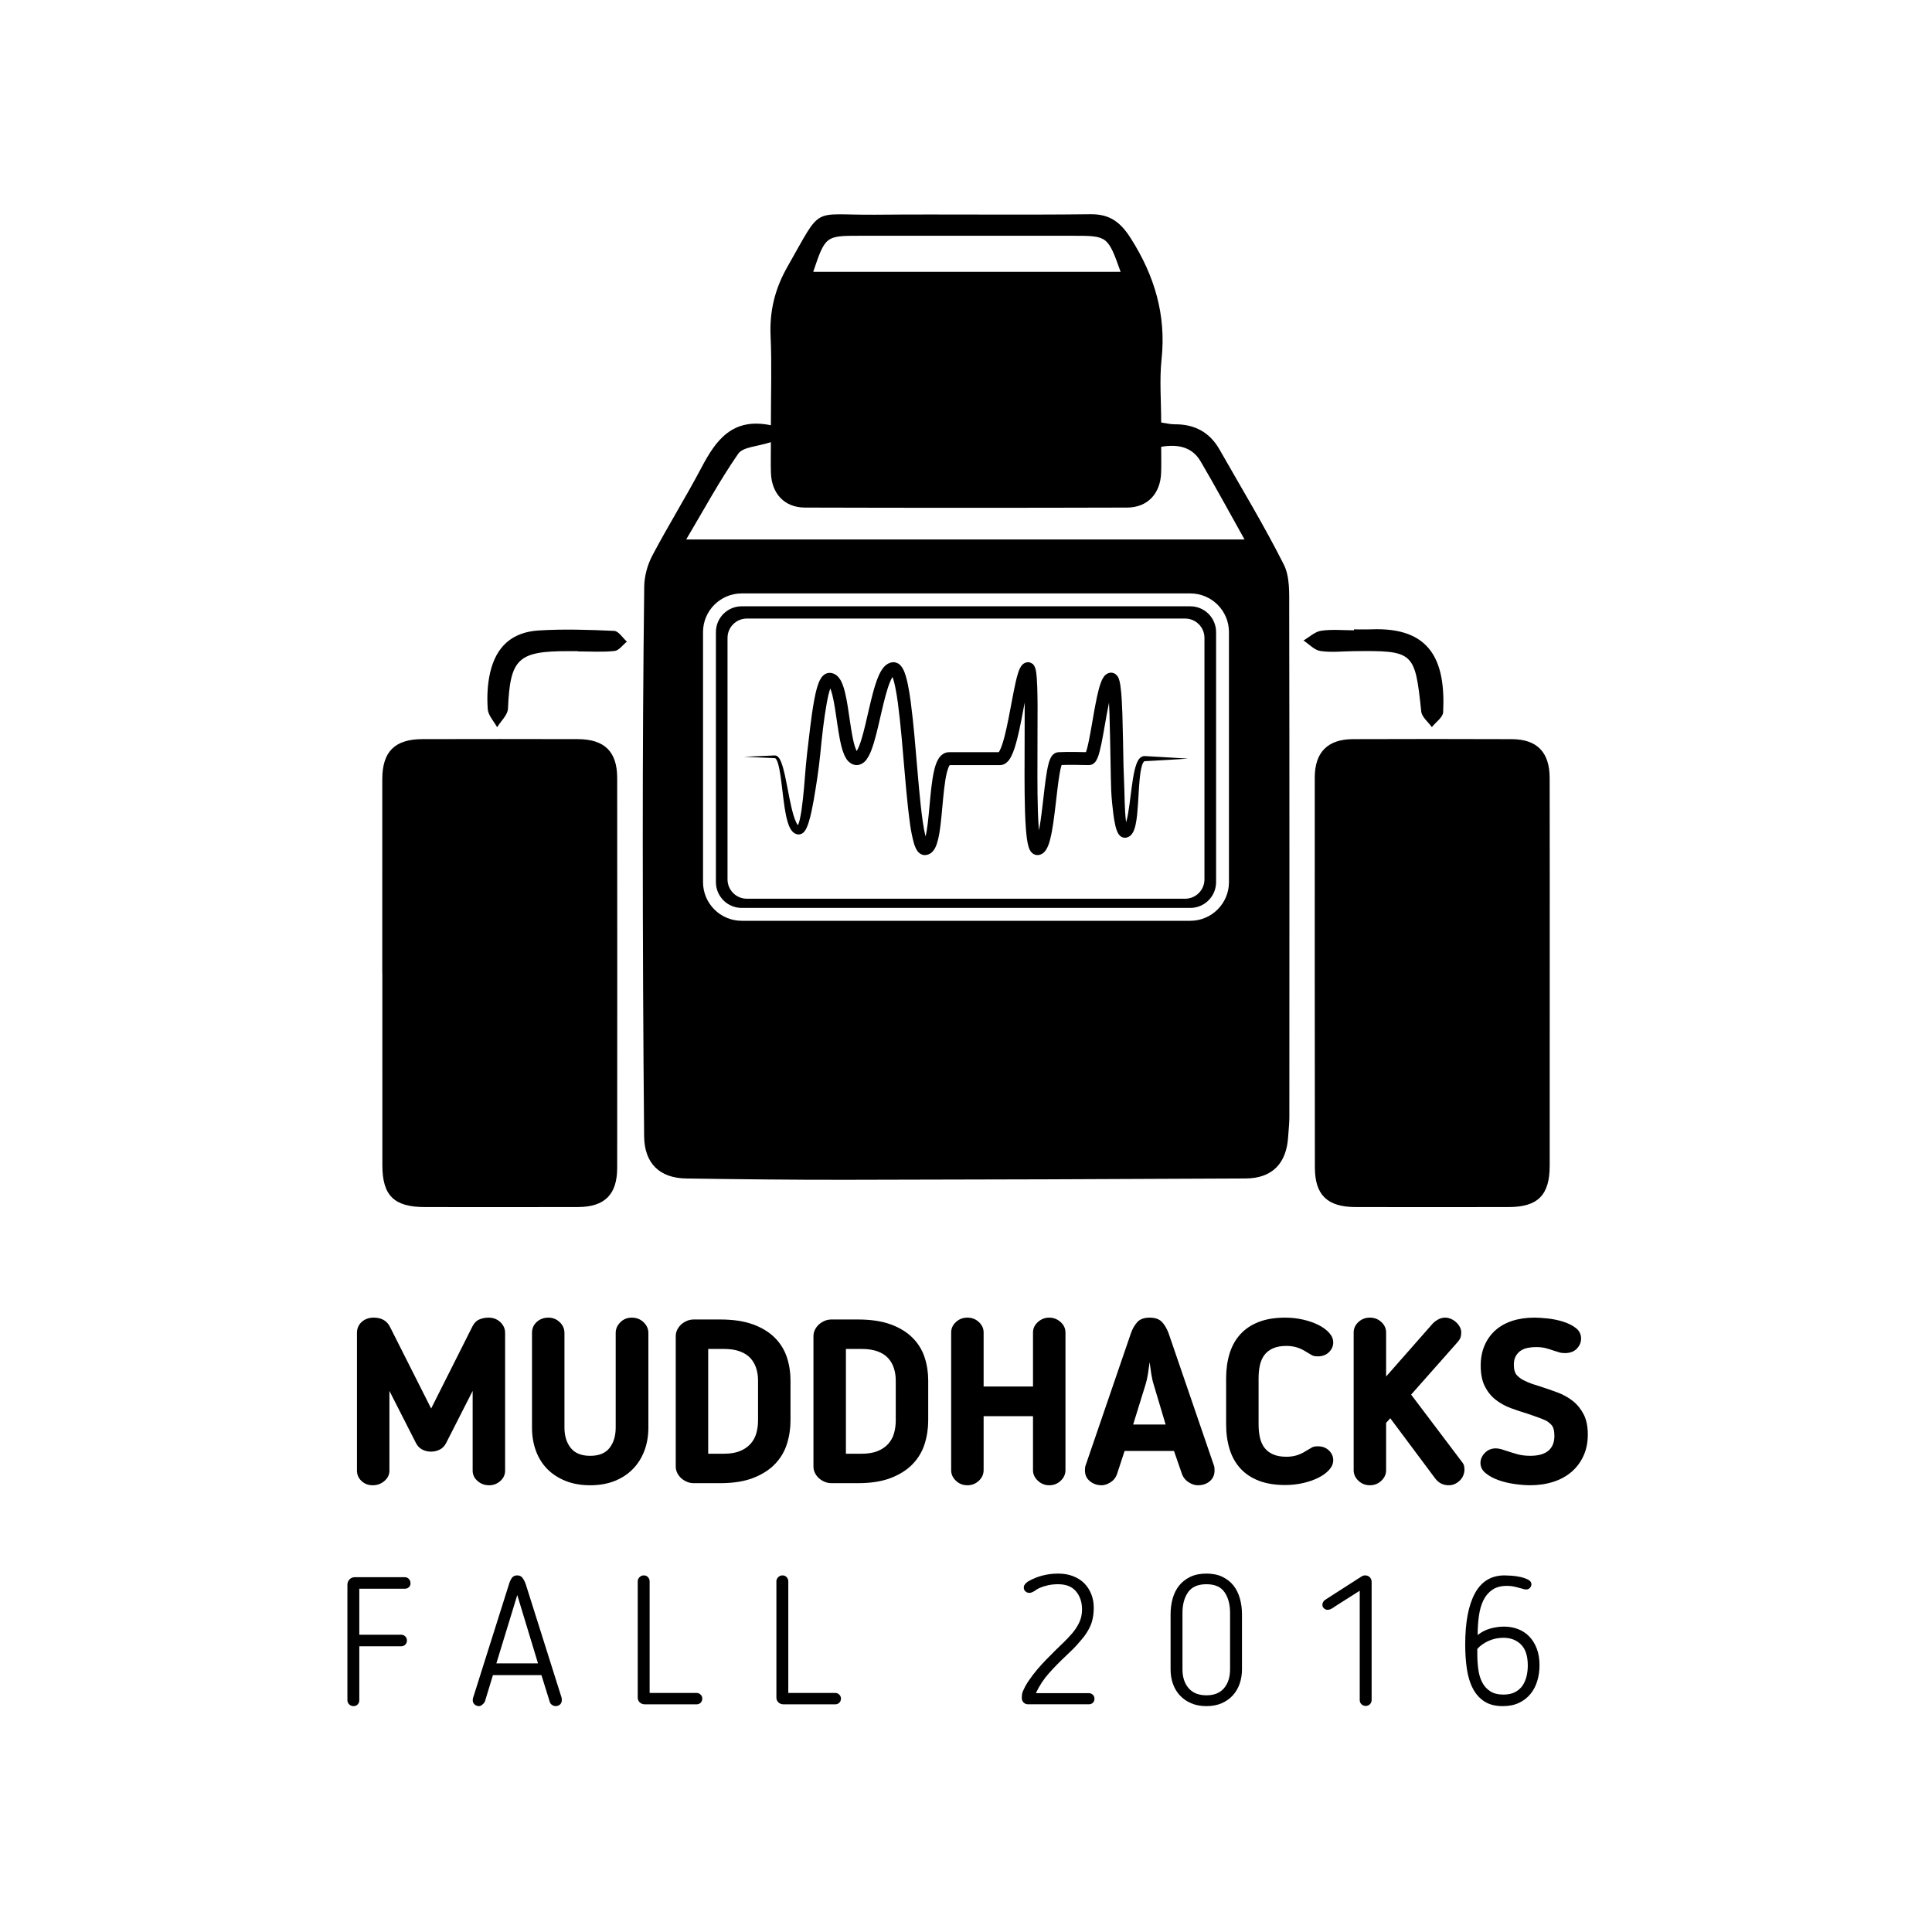 <?xml version="1.0" encoding="utf-8"?>
<!-- Generator: Adobe Illustrator 16.0.4, SVG Export Plug-In . SVG Version: 6.00 Build 0)  -->
<!DOCTYPE svg PUBLIC "-//W3C//DTD SVG 1.1//EN" "http://www.w3.org/Graphics/SVG/1.1/DTD/svg11.dtd">
<svg version="1.1" id="Layer_1" xmlns="http://www.w3.org/2000/svg" xmlns:xlink="http://www.w3.org/1999/xlink" x="0px" y="0px"
	 width="300px" height="300px" viewBox="0 0 300 300" enable-background="new 0 0 300 300" xml:space="preserve">
<rect x="47.191" y="204.314" fill="none" width="205.618" height="49.449"/>
<g enable-background="new    ">
	<path d="M78.433,228.361c0,0.625-0.246,1.158-0.738,1.604c-0.492,0.443-1.075,0.666-1.746,0.666c-0.696,0-1.296-0.223-1.8-0.666
		c-0.504-0.445-0.756-0.979-0.756-1.604v-12.383l-4.104,8.064c-0.24,0.48-0.57,0.828-0.99,1.043
		c-0.42,0.217-0.882,0.324-1.386,0.324c-0.48,0-0.93-0.107-1.35-0.324c-0.42-0.215-0.75-0.562-0.99-1.043l-4.104-8.064v12.383
		c0,0.625-0.258,1.158-0.774,1.604c-0.517,0.443-1.123,0.666-1.818,0.666c-0.696,0-1.278-0.223-1.746-0.666
		c-0.468-0.445-0.702-0.979-0.702-1.604v-21.383c0-0.695,0.246-1.266,0.738-1.711c0.492-0.443,1.11-0.666,1.854-0.666
		c1.2,0,2.04,0.469,2.52,1.404l6.408,12.709l6.408-12.744c0.264-0.527,0.618-0.889,1.062-1.08c0.444-0.191,0.918-0.289,1.422-0.289
		c0.744,0,1.362,0.234,1.854,0.703c0.492,0.467,0.738,1.025,0.738,1.674V228.361z"/>
	<path d="M100.069,225.248c-0.408,1.092-1.002,2.041-1.782,2.844c-0.78,0.805-1.728,1.428-2.844,1.873
		c-1.116,0.443-2.382,0.666-3.798,0.666c-1.44,0-2.724-0.229-3.852-0.686c-1.128-0.455-2.076-1.08-2.844-1.871
		c-0.768-0.793-1.35-1.734-1.746-2.826s-0.594-2.285-0.594-3.582v-14.688c0-0.695,0.246-1.266,0.738-1.711
		c0.492-0.443,1.098-0.666,1.818-0.666c0.671,0,1.254,0.234,1.746,0.703c0.491,0.467,0.738,1.025,0.738,1.674v14.688
		c0,1.297,0.324,2.352,0.972,3.168s1.656,1.225,3.024,1.225c1.368,0,2.37-0.408,3.006-1.225c0.636-0.816,0.954-1.871,0.954-3.168
		v-14.688c0-0.625,0.24-1.176,0.72-1.656s1.068-0.721,1.764-0.721c0.744,0,1.362,0.24,1.854,0.721
		c0.492,0.48,0.738,1.031,0.738,1.656v14.688C100.681,222.963,100.477,224.156,100.069,225.248z"/>
	<path d="M122.749,220.551c0,1.271-0.186,2.496-0.558,3.672s-0.99,2.213-1.854,3.113c-0.864,0.9-1.992,1.621-3.384,2.16
		c-1.392,0.541-3.108,0.811-5.148,0.811h-4.068c-0.384,0-0.744-0.072-1.08-0.217c-0.336-0.145-0.63-0.33-0.882-0.559
		c-0.252-0.227-0.456-0.496-0.612-0.809c-0.156-0.312-0.234-0.648-0.234-1.008v-20.232c0-0.359,0.078-0.695,0.234-1.008
		c0.156-0.312,0.36-0.582,0.612-0.811c0.252-0.229,0.546-0.414,0.882-0.559c0.336-0.143,0.696-0.215,1.08-0.215h4.068
		c2.04,0,3.756,0.258,5.148,0.773c1.392,0.516,2.52,1.213,3.384,2.088c0.864,0.877,1.482,1.885,1.854,3.023
		c0.372,1.141,0.558,2.336,0.558,3.582V220.551z M117.708,214.357c0-0.67-0.096-1.307-0.288-1.908c-0.192-0.6-0.492-1.121-0.9-1.564
		c-0.408-0.445-0.954-0.793-1.638-1.045c-0.684-0.252-1.506-0.377-2.466-0.377h-2.448v16.271h2.448c0.984,0,1.812-0.139,2.484-0.414
		c0.671-0.275,1.218-0.648,1.638-1.115c0.42-0.469,0.72-1.014,0.9-1.639c0.18-0.625,0.27-1.297,0.27-2.016V214.357z"/>
	<path d="M144.132,220.551c0,1.271-0.186,2.496-0.558,3.672s-0.99,2.213-1.854,3.113c-0.864,0.9-1.992,1.621-3.384,2.16
		c-1.392,0.541-3.108,0.811-5.148,0.811h-4.068c-0.384,0-0.744-0.072-1.08-0.217c-0.336-0.145-0.63-0.33-0.882-0.559
		c-0.252-0.227-0.456-0.496-0.612-0.809c-0.156-0.312-0.234-0.648-0.234-1.008v-20.232c0-0.359,0.078-0.695,0.234-1.008
		c0.156-0.312,0.36-0.582,0.612-0.811c0.252-0.229,0.546-0.414,0.882-0.559c0.336-0.143,0.696-0.215,1.08-0.215h4.068
		c2.04,0,3.756,0.258,5.148,0.773c1.392,0.516,2.52,1.213,3.384,2.088c0.864,0.877,1.482,1.885,1.854,3.023
		c0.372,1.141,0.558,2.336,0.558,3.582V220.551z M139.092,214.357c0-0.67-0.096-1.307-0.288-1.908c-0.192-0.6-0.492-1.121-0.9-1.564
		c-0.408-0.445-0.954-0.793-1.638-1.045c-0.684-0.252-1.506-0.377-2.466-0.377h-2.448v16.271h2.448c0.984,0,1.812-0.139,2.484-0.414
		c0.671-0.275,1.218-0.648,1.638-1.115c0.42-0.469,0.72-1.014,0.9-1.639c0.18-0.625,0.27-1.297,0.27-2.016V214.357z"/>
	<path d="M164.706,229.928c-0.492,0.469-1.086,0.703-1.782,0.703c-0.672,0-1.26-0.234-1.764-0.703
		c-0.504-0.467-0.756-1.014-0.756-1.637v-8.389h-7.668v8.389c0,0.623-0.246,1.17-0.738,1.637c-0.492,0.469-1.086,0.703-1.782,0.703
		c-0.696,0-1.291-0.234-1.782-0.703c-0.492-0.467-0.738-1.014-0.738-1.637v-21.385c0-0.623,0.246-1.164,0.738-1.619
		c0.492-0.457,1.086-0.686,1.782-0.686c0.696,0,1.29,0.229,1.782,0.686c0.492,0.455,0.738,0.996,0.738,1.619v8.389h7.668v-8.389
		c0-0.623,0.252-1.164,0.756-1.619c0.504-0.457,1.092-0.686,1.764-0.686s1.26,0.229,1.764,0.686
		c0.505,0.455,0.757,0.996,0.757,1.619v21.385C165.444,228.914,165.197,229.461,164.706,229.928z"/>
	<path d="M173.436,228.938c-0.192,0.529-0.527,0.943-1.008,1.242c-0.48,0.301-0.936,0.451-1.368,0.451
		c-0.696,0-1.302-0.211-1.817-0.631c-0.517-0.42-0.774-0.977-0.774-1.674c0-0.096,0.005-0.229,0.019-0.396
		c0.012-0.168,0.041-0.299,0.09-0.396l7.02-20.482c0.24-0.697,0.57-1.279,0.99-1.746c0.42-0.469,1.062-0.703,1.926-0.703
		c0.864,0,1.506,0.229,1.926,0.686c0.42,0.455,0.762,1.043,1.026,1.764l7.021,20.482c0.047,0.098,0.077,0.229,0.09,0.396
		c0.012,0.168,0.018,0.301,0.018,0.396c0,0.697-0.246,1.254-0.738,1.674s-1.11,0.631-1.854,0.631c-0.48,0-0.961-0.156-1.44-0.469
		s-0.815-0.721-1.008-1.225l-1.261-3.635h-7.668L173.436,228.938z M179.16,215.043c-0.168-0.529-0.301-1.111-0.396-1.746
		c-0.096-0.637-0.18-1.23-0.252-1.783c-0.072,0.553-0.156,1.146-0.252,1.783c-0.096,0.635-0.229,1.217-0.396,1.746l-1.908,6.154
		h5.041L179.16,215.043z"/>
	<path d="M195.432,221.162c0,0.768,0.072,1.465,0.215,2.088c0.145,0.625,0.385,1.152,0.721,1.584s0.779,0.768,1.332,1.008
		s1.236,0.361,2.053,0.361c0.576,0,1.104-0.072,1.584-0.217c0.479-0.145,0.947-0.359,1.404-0.648l0.359-0.215
		c0.24-0.145,0.455-0.271,0.648-0.379c0.191-0.107,0.49-0.162,0.898-0.162c0.697,0,1.266,0.217,1.711,0.648
		c0.443,0.432,0.666,0.936,0.666,1.512c0,0.527-0.211,1.025-0.631,1.494s-0.977,0.877-1.674,1.225
		c-0.695,0.348-1.488,0.623-2.375,0.828c-0.889,0.203-1.812,0.305-2.771,0.305c-1.584,0-2.953-0.223-4.105-0.666
		c-1.151-0.443-2.105-1.08-2.861-1.908s-1.314-1.822-1.674-2.988c-0.36-1.162-0.541-2.453-0.541-3.869v-7.129
		c0-1.414,0.181-2.705,0.541-3.869c0.359-1.164,0.918-2.16,1.674-2.988s1.71-1.463,2.861-1.908c1.152-0.443,2.521-0.666,4.105-0.666
		c0.959,0,1.883,0.104,2.771,0.307c0.887,0.205,1.68,0.48,2.375,0.828c0.697,0.348,1.254,0.756,1.674,1.225
		c0.42,0.467,0.631,0.965,0.631,1.494c0,0.574-0.223,1.078-0.666,1.512c-0.445,0.432-1.014,0.646-1.711,0.646
		c-0.408,0-0.707-0.053-0.898-0.16c-0.193-0.109-0.408-0.234-0.648-0.379l-0.359-0.217c-0.457-0.287-0.926-0.504-1.404-0.646
		c-0.48-0.145-1.008-0.217-1.584-0.217c-0.816,0-1.5,0.121-2.053,0.359c-0.553,0.24-0.996,0.576-1.332,1.008
		c-0.336,0.434-0.576,0.961-0.721,1.584c-0.143,0.625-0.215,1.32-0.215,2.088V221.162z"/>
	<path d="M219.119,216.555l7.885,10.439c0.191,0.24,0.305,0.457,0.342,0.648c0.035,0.191,0.053,0.383,0.053,0.576
		c0,0.264-0.053,0.539-0.16,0.828c-0.109,0.287-0.271,0.545-0.486,0.773c-0.217,0.229-0.475,0.42-0.775,0.576
		c-0.299,0.156-0.641,0.234-1.025,0.234c-0.863,0-1.561-0.348-2.088-1.045l-6.984-9.359l-0.648,0.719v7.346
		c0,0.623-0.246,1.17-0.736,1.637c-0.492,0.469-1.088,0.703-1.783,0.703s-1.289-0.234-1.781-0.703
		c-0.492-0.467-0.738-1.014-0.738-1.637v-21.385c0-0.623,0.246-1.164,0.738-1.619c0.492-0.457,1.086-0.686,1.781-0.686
		s1.291,0.229,1.783,0.686c0.49,0.455,0.736,0.996,0.736,1.619v6.84l7.129-8.1c0.217-0.264,0.51-0.504,0.883-0.721
		c0.371-0.215,0.762-0.324,1.17-0.324c0.264,0,0.545,0.061,0.846,0.18c0.299,0.121,0.57,0.289,0.809,0.506
		c0.24,0.215,0.439,0.461,0.596,0.736c0.154,0.277,0.232,0.57,0.232,0.883c0,0.264-0.029,0.504-0.09,0.721
		c-0.059,0.215-0.232,0.492-0.521,0.828L219.119,216.555z"/>
	<path d="M241.367,222.963c0-0.816-0.162-1.393-0.486-1.729s-0.654-0.576-0.99-0.721c-0.383-0.168-0.797-0.33-1.242-0.486
		c-0.443-0.154-0.906-0.316-1.385-0.484c-0.889-0.264-1.771-0.559-2.646-0.883c-0.877-0.324-1.662-0.756-2.357-1.297
		c-0.697-0.539-1.26-1.234-1.693-2.088c-0.432-0.852-0.646-1.926-0.646-3.221c0-1.152,0.197-2.189,0.594-3.115
		c0.395-0.924,0.953-1.709,1.674-2.357c0.719-0.648,1.596-1.139,2.627-1.477c1.033-0.336,2.184-0.504,3.457-0.504
		c0.527,0,1.199,0.043,2.016,0.127s1.613,0.246,2.395,0.486c0.779,0.24,1.445,0.57,1.998,0.99c0.551,0.42,0.828,0.965,0.828,1.637
		c0,0.6-0.223,1.129-0.666,1.584c-0.445,0.457-1.062,0.684-1.855,0.684c-0.336,0-0.635-0.041-0.898-0.125
		c-0.266-0.084-0.553-0.174-0.865-0.27c-0.336-0.121-0.719-0.24-1.152-0.361c-0.432-0.119-0.959-0.18-1.584-0.18
		c-0.432,0-0.857,0.043-1.277,0.127s-0.787,0.232-1.098,0.449c-0.312,0.217-0.564,0.498-0.756,0.846
		c-0.193,0.35-0.289,0.787-0.289,1.314c0,0.793,0.174,1.355,0.523,1.691c0.348,0.338,0.678,0.576,0.988,0.721
		c0.48,0.24,0.932,0.432,1.352,0.576s0.834,0.275,1.242,0.396c0.887,0.287,1.77,0.594,2.645,0.918
		c0.877,0.324,1.662,0.756,2.359,1.295c0.695,0.541,1.266,1.23,1.709,2.07s0.666,1.896,0.666,3.168c0,1.248-0.229,2.363-0.684,3.348
		c-0.457,0.984-1.08,1.812-1.873,2.484c-0.791,0.672-1.732,1.182-2.824,1.529c-1.094,0.348-2.287,0.523-3.582,0.523
		c-0.674,0-1.453-0.061-2.34-0.182c-0.889-0.119-1.729-0.316-2.521-0.594c-0.791-0.275-1.463-0.635-2.016-1.08
		c-0.553-0.443-0.828-0.977-0.828-1.602c0-0.576,0.229-1.098,0.684-1.566c0.457-0.467,1.02-0.701,1.693-0.701
		c0.264,0,0.545,0.043,0.846,0.125c0.299,0.086,0.617,0.188,0.953,0.307c0.432,0.145,0.941,0.301,1.531,0.469
		c0.588,0.168,1.266,0.252,2.033,0.252c1.248,0,2.184-0.264,2.809-0.793C241.055,224.738,241.367,223.971,241.367,222.963z"/>
</g>
<rect x="47.191" y="244.148" fill="none" width="205.618" height="49.451"/>
<g enable-background="new    ">
	<path d="M55.794,264.002c0,0.262-0.084,0.48-0.252,0.658c-0.168,0.176-0.383,0.266-0.644,0.266c-0.262,0-0.486-0.09-0.672-0.266
		c-0.187-0.178-0.28-0.396-0.28-0.658v-17.949c0-0.297,0.107-0.564,0.322-0.797c0.214-0.234,0.49-0.35,0.826-0.35h7.756
		c0.261,0,0.476,0.092,0.644,0.279c0.168,0.188,0.252,0.41,0.252,0.672c0,0.242-0.084,0.443-0.252,0.602
		c-0.168,0.158-0.383,0.238-0.644,0.238h-7.056v7.141h6.496c0.242,0,0.452,0.084,0.63,0.252c0.177,0.168,0.266,0.383,0.266,0.643
		c0,0.262-0.084,0.477-0.252,0.645s-0.383,0.252-0.644,0.252h-6.496V264.002z"/>
	<path d="M75.282,264.254c-0.093,0.168-0.229,0.322-0.406,0.461c-0.178,0.141-0.341,0.211-0.49,0.211
		c-0.261,0-0.49-0.084-0.686-0.252c-0.196-0.168-0.294-0.393-0.294-0.672c0-0.131,0.019-0.252,0.056-0.365l5.572-17.639
		c0.112-0.393,0.261-0.719,0.448-0.98c0.187-0.262,0.466-0.393,0.84-0.393c0.354,0,0.63,0.137,0.826,0.406
		c0.196,0.271,0.359,0.594,0.49,0.967l5.572,17.639c0,0.039,0.004,0.094,0.014,0.168c0.009,0.076,0.014,0.141,0.014,0.197
		c0,0.279-0.093,0.504-0.28,0.672c-0.187,0.168-0.42,0.252-0.7,0.252c-0.168,0-0.346-0.061-0.532-0.182
		c-0.187-0.121-0.308-0.285-0.364-0.49l-1.288-4.145h-7.532L75.282,264.254z M77.074,258.289h6.468l-3.22-10.611L77.074,258.289z"/>
	<path d="M109.05,263.75c0,0.262-0.084,0.475-0.252,0.643s-0.374,0.252-0.616,0.252h-8.064c-0.299,0-0.556-0.098-0.77-0.293
		c-0.215-0.195-0.322-0.453-0.322-0.77v-18.033c0-0.242,0.093-0.457,0.28-0.643c0.186-0.188,0.41-0.281,0.672-0.281
		c0.261,0,0.476,0.094,0.644,0.281c0.168,0.186,0.252,0.4,0.252,0.643v17.332h7.308c0.224,0,0.424,0.084,0.602,0.252
		C108.961,263.301,109.05,263.508,109.05,263.75z"/>
	<path d="M130.582,263.75c0,0.262-0.084,0.475-0.252,0.643s-0.374,0.252-0.616,0.252h-8.064c-0.299,0-0.556-0.098-0.77-0.293
		c-0.215-0.195-0.322-0.453-0.322-0.77v-18.033c0-0.242,0.093-0.457,0.28-0.643c0.186-0.188,0.41-0.281,0.672-0.281
		c0.261,0,0.476,0.094,0.644,0.281c0.168,0.186,0.252,0.4,0.252,0.643v17.332h7.308c0.224,0,0.424,0.084,0.602,0.252
		C130.493,263.301,130.582,263.508,130.582,263.75z"/>
	<path d="M169.949,263.777c0,0.262-0.084,0.471-0.252,0.631c-0.168,0.158-0.383,0.236-0.644,0.236h-9.408
		c-0.28,0-0.514-0.092-0.7-0.279c-0.187-0.186-0.279-0.42-0.279-0.699c0-0.15,0.009-0.318,0.027-0.504
		c0.019-0.188,0.065-0.365,0.141-0.533c0.242-0.578,0.56-1.152,0.951-1.721c0.393-0.57,0.812-1.121,1.26-1.652
		c0.449-0.533,0.915-1.045,1.4-1.541c0.485-0.494,0.952-0.965,1.4-1.414c0.447-0.428,0.896-0.863,1.344-1.301
		c0.448-0.439,0.858-0.873,1.232-1.303c0.429-0.484,0.803-1.041,1.119-1.666c0.318-0.625,0.477-1.33,0.477-2.113
		c0-1.121-0.309-2.055-0.924-2.801c-0.616-0.746-1.55-1.119-2.801-1.119c-0.541,0-1.049,0.051-1.525,0.152
		c-0.477,0.104-0.91,0.238-1.302,0.406c-0.094,0.039-0.215,0.1-0.364,0.184s-0.279,0.172-0.393,0.266
		c-0.148,0.094-0.299,0.172-0.447,0.238c-0.15,0.064-0.289,0.098-0.42,0.098c-0.225,0-0.425-0.074-0.602-0.225
		c-0.178-0.148-0.267-0.354-0.267-0.615c0-0.318,0.214-0.625,0.644-0.924c1.419-0.822,2.986-1.232,4.705-1.232
		c0.857,0,1.633,0.135,2.323,0.406c0.69,0.27,1.27,0.643,1.736,1.119c0.466,0.477,0.825,1.037,1.077,1.68
		c0.252,0.645,0.379,1.33,0.379,2.059c0,1.158-0.188,2.137-0.561,2.939s-0.858,1.531-1.455,2.184
		c-0.43,0.523-0.841,0.977-1.232,1.359c-0.393,0.383-0.766,0.742-1.12,1.078c-0.896,0.84-1.755,1.717-2.576,2.631
		c-0.821,0.916-1.503,1.951-2.044,3.109h8.204c0.261,0,0.476,0.084,0.644,0.252S169.949,263.535,169.949,263.777z"/>
	<path d="M187.338,244.346c0.951,0,1.777,0.168,2.478,0.504s1.274,0.789,1.722,1.357c0.448,0.57,0.779,1.242,0.994,2.016
		c0.215,0.775,0.322,1.592,0.322,2.451v8.539c0,0.803-0.121,1.551-0.364,2.24c-0.243,0.691-0.598,1.293-1.063,1.807
		c-0.467,0.514-1.041,0.92-1.723,1.217c-0.682,0.299-1.47,0.449-2.365,0.449c-0.896,0-1.689-0.15-2.381-0.449
		c-0.69-0.297-1.273-0.703-1.75-1.217c-0.476-0.514-0.836-1.115-1.078-1.807c-0.242-0.689-0.363-1.438-0.363-2.24v-8.539
		c0-0.859,0.107-1.676,0.322-2.451c0.214-0.773,0.55-1.445,1.008-2.016c0.457-0.568,1.035-1.021,1.736-1.357
		C185.531,244.514,186.367,244.346,187.338,244.346z M187.338,245.998c-1.326,0-2.278,0.414-2.856,1.246
		c-0.579,0.83-0.868,1.898-0.868,3.205v8.764c0,1.215,0.317,2.189,0.952,2.926c0.634,0.738,1.559,1.107,2.772,1.107
		c1.193,0,2.104-0.369,2.729-1.107c0.625-0.736,0.938-1.711,0.938-2.926v-8.764c0-1.307-0.285-2.375-0.854-3.205
		C189.582,246.412,188.644,245.998,187.338,245.998z"/>
	<path d="M211.139,247.006l-3.838,2.436c-0.186,0.15-0.383,0.275-0.588,0.379c-0.205,0.102-0.391,0.152-0.559,0.152
		c-0.207,0-0.393-0.074-0.561-0.223c-0.168-0.15-0.252-0.326-0.252-0.533c0-0.336,0.148-0.605,0.447-0.811l5.629-3.613
		c0.186-0.111,0.373-0.168,0.561-0.168c0.297,0,0.541,0.098,0.727,0.295c0.188,0.195,0.281,0.443,0.281,0.742v18.311
		c0,0.262-0.09,0.482-0.268,0.658c-0.176,0.178-0.396,0.266-0.656,0.266c-0.262,0-0.482-0.088-0.658-0.266
		c-0.178-0.176-0.266-0.396-0.266-0.658V247.006z"/>
	<path d="M229.449,253.893c0.598-0.484,1.262-0.826,1.988-1.021c0.729-0.195,1.428-0.293,2.1-0.293c0.766,0,1.484,0.125,2.156,0.377
		s1.256,0.631,1.75,1.135s0.887,1.129,1.176,1.875c0.289,0.748,0.436,1.615,0.436,2.605c0,0.877-0.117,1.697-0.352,2.463
		c-0.232,0.766-0.588,1.438-1.062,2.016c-0.477,0.58-1.07,1.037-1.779,1.373s-1.549,0.504-2.52,0.504
		c-1.139,0-2.082-0.238-2.828-0.715s-1.344-1.139-1.791-1.988c-0.449-0.848-0.762-1.857-0.939-3.023s-0.266-2.439-0.266-3.822
		c0-3.471,0.504-6.131,1.512-7.98c1.008-1.848,2.539-2.771,4.592-2.771c0.225,0,0.57,0.014,1.037,0.043
		c0.467,0.027,0.934,0.094,1.4,0.195c0.465,0.104,0.871,0.242,1.217,0.42s0.52,0.416,0.52,0.715c0,0.205-0.076,0.391-0.225,0.559
		c-0.15,0.168-0.346,0.252-0.588,0.252c-0.094,0-0.188-0.008-0.281-0.027c-0.094-0.018-0.186-0.047-0.279-0.084
		c-0.318-0.094-0.691-0.191-1.119-0.293c-0.43-0.104-0.869-0.154-1.316-0.154c-0.916,0-1.666,0.199-2.254,0.602
		s-1.051,0.943-1.387,1.623c-0.336,0.682-0.57,1.49-0.699,2.422C229.516,251.83,229.449,252.83,229.449,253.893z M229.395,256.834
		c0,0.82,0.051,1.613,0.154,2.379c0.102,0.766,0.303,1.438,0.602,2.016c0.299,0.58,0.713,1.041,1.246,1.387
		c0.531,0.346,1.217,0.518,2.057,0.518c0.711,0,1.307-0.125,1.793-0.377c0.484-0.252,0.873-0.588,1.162-1.008s0.498-0.9,0.629-1.443
		c0.131-0.541,0.197-1.1,0.197-1.68c0-1.475-0.35-2.562-1.051-3.262c-0.699-0.699-1.609-1.051-2.73-1.051
		c-0.84,0-1.623,0.168-2.352,0.504c-0.729,0.338-1.297,0.748-1.707,1.232V256.834z"/>
</g>
<g>
	<g>
		<path d="M178.495,117.441c-0.16-0.008-0.323-0.017-0.49-0.025l-0.251-0.014c-0.104-0.007-0.295,0.016-0.42,0.08
			c-0.542,0.286-0.671,0.713-0.84,1.077c-0.287,0.756-0.432,1.543-0.571,2.374c-0.272,1.654-0.433,3.492-0.757,5.41
			c-0.08,0.456-0.178,0.915-0.303,1.346c-0.066-0.466-0.113-0.96-0.146-1.471c-0.072-1.117-0.087-2.292-0.125-3.502
			c-0.043-1.215-0.088-2.465-0.134-3.748c-0.06-2.574-0.085-5.286-0.177-8.135c-0.061-1.435-0.092-2.865-0.315-4.443
			c-0.03-0.201-0.069-0.408-0.126-0.636c-0.027-0.113-0.064-0.238-0.119-0.379c-0.102-0.174-0.029-0.255-0.474-0.675
			c-0.562-0.411-1.103-0.222-1.366-0.062c-0.285,0.178-0.393,0.335-0.496,0.471c-0.188,0.271-0.281,0.487-0.371,0.7
			c-0.328,0.831-0.49,1.58-0.666,2.352c-0.328,1.531-0.58,3.069-0.853,4.617c-0.136,0.772-0.272,1.548-0.433,2.311
			c-0.078,0.381-0.162,0.759-0.258,1.12c-0.05,0.197-0.117,0.416-0.181,0.587l-0.39-0.005l-1.23-0.022
			c-0.85-0.012-1.719-0.01-2.533,0.03l-0.078,0.003c0.021-0.001-0.084-0.003-0.254,0.032c-0.277,0.059-0.463,0.197-0.582,0.301
			c-0.236,0.22-0.33,0.4-0.406,0.543c-0.149,0.297-0.221,0.533-0.291,0.769c-0.133,0.465-0.217,0.899-0.293,1.333
			c-0.15,0.865-0.26,1.715-0.363,2.568c-0.206,1.703-0.379,3.412-0.624,5.101c-0.073,0.498-0.158,0.991-0.253,1.477
			c-0.01-0.113-0.021-0.227-0.029-0.337c-0.066-0.866-0.105-1.749-0.135-2.638c-0.057-1.778-0.07-3.582-0.073-5.397
			c0.009-3.644,0.017-7.333,0.024-11.05c-0.006-0.935-0.018-1.872-0.051-2.82c-0.018-0.475-0.039-0.951-0.076-1.44
			c-0.02-0.245-0.041-0.493-0.076-0.754c-0.055-0.288-0.036-0.478-0.256-0.993c-0.037-0.073-0.086-0.167-0.199-0.298
			c-0.033-0.117-0.645-0.442-0.819-0.37c-0.403,0.005-0.688,0.208-0.812,0.32c-0.275,0.259-0.34,0.423-0.432,0.583
			c-0.15,0.303-0.234,0.555-0.315,0.807c-0.157,0.498-0.271,0.969-0.378,1.442c-0.211,0.941-0.387,1.87-0.562,2.797
			c-0.352,1.849-0.68,3.697-1.125,5.472c-0.224,0.865-0.486,1.79-0.832,2.406c-0.029,0.059-0.064,0.108-0.096,0.147h-0.175h-1.416
			l-5.661-0.001h-0.354c-0.042-0.005-0.438,0-0.684,0.099c-0.538,0.205-0.833,0.568-1.02,0.849c-0.371,0.587-0.514,1.1-0.654,1.605
			c-0.258,1.005-0.384,1.963-0.5,2.918c-0.222,1.903-0.341,3.778-0.561,5.594c-0.088,0.692-0.188,1.4-0.342,2.021
			c-0.362-1.471-0.55-3.135-0.737-4.729c-0.197-1.815-0.356-3.636-0.513-5.448c-0.317-3.627-0.585-7.219-1.056-10.777
			c-0.122-0.891-0.258-1.779-0.443-2.676c-0.094-0.45-0.199-0.9-0.342-1.365c-0.173-0.476-0.257-0.923-0.784-1.558
			c-0.165-0.159-0.331-0.351-0.794-0.471c-0.173-0.034-0.18-0.026-0.203-0.03c-0.197-0.009-0.165,0.002-0.258,0.006
			c-0.129,0.008-0.249,0.041-0.369,0.074c-0.469,0.157-0.752,0.429-0.965,0.663c-0.415,0.482-0.623,0.932-0.824,1.373
			c-0.378,0.879-0.626,1.73-0.858,2.575c-0.454,1.686-0.801,3.339-1.186,4.942c-0.192,0.8-0.39,1.588-0.618,2.339
			c-0.204,0.672-0.463,1.377-0.739,1.81c-0.04-0.067-0.078-0.141-0.107-0.222c-0.25-0.589-0.419-1.347-0.562-2.085
			c-0.284-1.498-0.469-3.039-0.715-4.568c-0.125-0.767-0.259-1.533-0.453-2.313c-0.098-0.39-0.213-0.785-0.374-1.195
			c-0.183-0.409-0.34-0.849-0.871-1.327c-0.138-0.115-0.306-0.229-0.515-0.308c-0.081-0.039-0.267-0.084-0.4-0.102l-0.082-0.007
			c0.039,0.002-0.112-0.012-0.206-0.002c-0.342,0.018-0.645,0.178-0.803,0.311c-0.195,0.148-0.287,0.277-0.383,0.402
			c-0.338,0.491-0.457,0.876-0.592,1.266c-0.245,0.768-0.395,1.492-0.532,2.21c-0.52,2.86-0.765,5.563-1.087,8.13
			c-0.303,2.564-0.41,5.009-0.67,7.268c-0.126,1.125-0.265,2.222-0.494,3.202c-0.057,0.244-0.125,0.477-0.199,0.679
			c-0.025,0.069-0.052,0.123-0.078,0.177c-0.081-0.093-0.168-0.221-0.244-0.369c-0.384-0.782-0.607-1.725-0.812-2.59
			c-0.199-0.878-0.361-1.731-0.518-2.542c-0.326-1.622-0.559-3.088-1.051-4.341c-0.14-0.308-0.265-0.623-0.591-0.871
			c-0.042-0.03-0.09-0.053-0.144-0.077c-0.063-0.022-0.141-0.038-0.165-0.036c-0.117-0.008-0.157,0.003-0.238,0.004
			c-0.142,0.006-0.281,0.013-0.417,0.019c-0.544,0.024-1.038,0.046-1.48,0.065c-1.77,0.079-2.713,0.12-2.713,0.12
			s0.944,0.042,2.713,0.12c0.442,0.02,0.937,0.042,1.48,0.065c0.136,0.006,0.275,0.012,0.417,0.019
			c0.175,0.008,0.231,0.003,0.286,0.062c0.145,0.125,0.269,0.41,0.358,0.692c0.349,1.178,0.503,2.655,0.704,4.289
			c0.099,0.821,0.201,1.688,0.34,2.604c0.155,0.919,0.288,1.871,0.704,2.917c0.118,0.263,0.246,0.538,0.503,0.823
			c0.127,0.139,0.301,0.289,0.547,0.385c0.252,0.082,0.496,0.155,0.895-0.024c0.355-0.203,0.434-0.364,0.549-0.521
			c0.106-0.158,0.176-0.302,0.242-0.444c0.128-0.285,0.227-0.56,0.311-0.834c0.336-1.095,0.548-2.203,0.759-3.352
			c0.394-2.295,0.784-4.723,1.038-7.29c0.25-2.561,0.533-5.266,1.02-7.98c0.126-0.672,0.272-1.351,0.467-1.959
			c0.019-0.061,0.041-0.121,0.062-0.181c0.01,0.023,0.021,0.045,0.03,0.069c0.11,0.282,0.208,0.604,0.292,0.942
			c0.169,0.676,0.298,1.402,0.417,2.142c0.24,1.484,0.424,3.027,0.726,4.627c0.162,0.805,0.322,1.613,0.691,2.502
			c0.223,0.43,0.387,0.972,1.197,1.436c1.111,0.536,1.992-0.268,2.271-0.684c0.638-0.917,0.854-1.721,1.128-2.55
			c0.249-0.821,0.454-1.639,0.65-2.457c0.392-1.634,0.738-3.28,1.171-4.884c0.218-0.797,0.457-1.594,0.76-2.296
			c0.101-0.231,0.216-0.453,0.328-0.629c0.047,0.117,0.092,0.24,0.126,0.361c0.114,0.369,0.209,0.772,0.295,1.181
			c0.17,0.821,0.302,1.675,0.419,2.538c0.458,3.46,0.728,7.049,1.045,10.678c0.157,1.817,0.317,3.647,0.518,5.494
			c0.227,1.86,0.383,3.676,0.951,5.664c0.084,0.256,0.174,0.517,0.337,0.822c0.09,0.155,0.182,0.322,0.399,0.53
			c0.106,0.101,0.261,0.218,0.475,0.301c0.116,0.041,0.235,0.071,0.368,0.08c0.361,0,0.15-0.004,0.253-0.006
			c0.75-0.102,1.086-0.568,1.281-0.849c0.201-0.312,0.309-0.587,0.403-0.854c0.346-1.05,0.457-1.993,0.585-2.952
			c0.229-1.9,0.347-3.772,0.562-5.604c0.109-0.911,0.235-1.823,0.447-2.643c0.103-0.401,0.248-0.8,0.387-1.009
			c0.019-0.032,0.027-0.036,0.04-0.051c0.097-0.001,0.247-0.006,0.35-0.001l5.661,0.001h1.416h0.354
			c0.008,0.002,0.254-0.015,0.191-0.012c-0.008,0.003,0.145-0.019,0.251-0.052c0.127-0.036,0.208-0.074,0.264-0.105
			c0.065-0.034,0.14-0.073,0.187-0.109c0.431-0.311,0.593-0.603,0.755-0.865c0.565-1.043,0.78-1.966,1.04-2.918
			c0.473-1.885,0.802-3.749,1.152-5.594c0.002-0.009,0.004-0.018,0.006-0.028c0.002,0.133,0.006,0.264,0.008,0.396
			c-0.01,3.714-0.018,7.399-0.025,11.04c0.003,1.827,0.018,3.644,0.074,5.458c0.029,0.908,0.07,1.814,0.141,2.727
			c0.09,0.933,0.123,1.788,0.455,2.881c0.053,0.147,0.111,0.303,0.237,0.507c0.075,0.11,0.146,0.222,0.325,0.37
			c0.189,0.137,0.425,0.301,0.891,0.269l0.096-0.012c0.123-0.021,0.248-0.058,0.361-0.107c0.157-0.075,0.286-0.162,0.38-0.246
			c0.196-0.172,0.312-0.333,0.401-0.478c0.342-0.574,0.46-1.035,0.594-1.503c0.241-0.924,0.383-1.807,0.514-2.685
			c0.254-1.752,0.428-3.47,0.633-5.149c0.102-0.837,0.207-1.668,0.347-2.463c0.069-0.395,0.147-0.786,0.245-1.126
			c0.021-0.074,0.045-0.146,0.066-0.211c0.732-0.027,1.43-0.03,2.127-0.02l1.228,0.021l0.623,0.008l0.155,0.002l0.078,0.001
			c-0.119,0.013,0.248-0.015,0.236-0.019c-0.064,0.021,0.334-0.072,0.45-0.175c0.093-0.062,0.165-0.124,0.228-0.186
			c0.104-0.108,0.174-0.205,0.226-0.286c0.347-0.606,0.409-0.981,0.541-1.417c0.108-0.418,0.198-0.824,0.282-1.226
			c0.166-0.804,0.307-1.592,0.442-2.372c0.242-1.376,0.472-2.72,0.737-4.02c0.031,0.602,0.057,1.208,0.08,1.799
			c0.091,2.811,0.117,5.526,0.176,8.111c0.027,1.293,0.037,2.557,0.09,3.788c0.064,1.231,0.18,2.428,0.331,3.601
			c0.078,0.587,0.169,1.168,0.302,1.759c0.073,0.299,0.148,0.596,0.287,0.934c0.072,0.167,0.151,0.354,0.358,0.596
			c0.101,0.113,0.278,0.277,0.562,0.356c0.073,0.019,0.149,0.031,0.225,0.037c0.088,0.008,0.203-0.008,0.172-0.005l0.05-0.006
			c0.046-0.007,0.113-0.021,0.168-0.036c0.418-0.128,0.59-0.334,0.742-0.514c0.142-0.182,0.229-0.352,0.298-0.51
			c0.139-0.317,0.213-0.604,0.277-0.883c0.125-0.557,0.191-1.08,0.248-1.59c0.201-2.03,0.234-3.85,0.392-5.472
			c0.079-0.804,0.175-1.572,0.37-2.208c0.089-0.305,0.258-0.602,0.35-0.638c0.028-0.015,0.01-0.015,0.076-0.022l0.251-0.013
			c0.167-0.009,0.33-0.018,0.49-0.026c1.282-0.075,2.374-0.138,3.259-0.189c1.771-0.11,2.715-0.168,2.715-0.168
			s-0.943-0.059-2.715-0.169C180.869,117.581,179.777,117.517,178.495,117.441z M155.247,116.799
			c-0.015,0.001-0.013,0.001-0.021,0.001h-0.014C155.258,116.794,155.296,116.795,155.247,116.799z M95.373,97.962
			c-3.903-0.175-7.83-0.306-11.725-0.064c-4.132,0.256-6.611,2.494-7.543,6.56c-0.418,1.826-0.501,3.786-0.367,5.659
			c0.069,0.965,0.944,1.872,1.456,2.805c0.586-0.958,1.64-1.895,1.682-2.876c0.338-7.751,1.516-8.947,9.342-8.935
			c0.502,0.001,1.003,0,1.505,0v0.04c1.907,0,3.828,0.132,5.713-0.069c0.679-0.072,1.273-0.942,1.906-1.448
			C96.688,99.05,96.053,97.992,95.373,97.962z M89.704,114.771c-8.033-0.021-16.065-0.019-24.098-0.001
			c-4.316,0.01-6.244,1.95-6.246,6.234c-0.006,10.041-0.002,20.082-0.002,30.123h0.012c0,9.939-0.007,19.881,0.003,29.82
			c0.005,4.703,1.815,6.48,6.587,6.486c7.933,0.008,15.865,0.021,23.797-0.004c4.137-0.012,6.076-1.943,6.079-6.084
			c0.015-20.182,0.016-40.364,0-60.545C95.833,116.699,93.867,114.783,89.704,114.771z M240.63,120.775
			c-0.01-3.97-1.967-5.983-5.854-5.999c-8.232-0.033-16.467-0.031-24.701-0.002c-3.912,0.016-5.918,2.04-5.92,5.957
			c-0.008,20.182-0.002,40.365,0.018,60.544c0.004,4.281,1.932,6.148,6.311,6.156c7.933,0.016,15.863,0.016,23.795,0
			c4.519-0.008,6.354-1.859,6.357-6.412c0.012-9.94,0.004-19.881,0.004-29.822C240.639,141.057,240.652,130.916,240.63,120.775z
			 M210.118,101.112c9.44-0.11,9.586,0.056,10.573,9.375c0.093,0.856,1.076,1.617,1.646,2.422c0.607-0.77,1.713-1.517,1.754-2.315
			c0.389-7.98-1.91-13.241-11.143-12.871c-0.9,0.036-1.803,0.005-2.705,0.005c0,0.049-0.002,0.097-0.004,0.146
			c-1.701,0-3.43-0.181-5.096,0.069c-0.965,0.146-1.828,0.984-2.738,1.511c0.867,0.569,1.68,1.488,2.611,1.631
			C206.68,101.341,208.415,101.132,210.118,101.112z M184.832,94.147h-69.666c-2.206,0-4,1.794-4,4v38.833c0,2.206,1.794,4,4,4
			h69.666c2.206,0,4-1.794,4-4V98.147C188.832,95.941,187.038,94.147,184.832,94.147z M187.027,136.552c0,1.657-1.342,3-3,3H115.97
			c-1.657,0-3-1.343-3-3V99.049c0-1.657,1.343-3,3-3h68.057c1.658,0,3,1.343,3,3V136.552z M199.354,87.677
			c-3.063-6.09-6.615-11.936-9.985-17.872c-1.533-2.698-3.882-3.945-6.968-3.92c-0.651,0.005-1.311-0.167-2.094-0.276
			c0-3.396-0.281-6.636,0.058-9.809c0.741-6.916-1.103-13.014-4.783-18.801c-1.552-2.441-3.201-3.77-6.246-3.733
			c-11.157,0.135-22.322-0.022-33.481,0.075c-10.015,0.087-8.067-1.597-13.555,8.033c-1.985,3.484-2.821,6.919-2.643,10.848
			c0.199,4.404,0.045,8.823,0.045,13.812c-5.978-1.241-8.529,2.305-10.775,6.565c-2.435,4.617-5.204,9.058-7.637,13.676
			c-0.756,1.435-1.237,3.193-1.256,4.811c-0.159,13.066-0.231,26.135-0.227,39.201c0.005,15.38,0.066,30.76,0.211,46.139
			c0.04,4.236,2.414,6.512,6.541,6.57c8.24,0.119,16.481,0.217,24.722,0.205c20.71-0.027,41.419-0.1,62.126-0.207
			c4.146-0.021,6.373-2.33,6.619-6.521c0.057-1.004,0.184-2.004,0.184-3.006c0.01-26.344,0.027-52.686-0.025-79.029
			C200.18,92.164,200.316,89.59,199.354,87.677z M133.506,36.61h33.141c5.324,0,5.379,0.04,7.362,5.6h-47.733
			C128.153,36.649,128.204,36.61,133.506,36.61z M190.832,136.98c0,3.309-2.691,6-6,6h-69.666c-3.309,0-6-2.691-6-6V98.147
			c0-3.309,2.691-6,6-6h69.666c3.309,0,6,2.691,6,6V136.98z M106.554,83.764c2.72-4.579,5.164-9.106,8.077-13.308
			c0.742-1.071,2.976-1.107,5.072-1.799c0,2.041-0.041,3.415,0.008,4.786c0.114,3.208,2.106,5.363,5.27,5.372
			c16.684,0.048,33.369,0.049,50.053,0c3.157-0.009,5.147-2.171,5.264-5.379c0.048-1.292,0.009-2.586,0.009-4.059
			c2.789-0.463,4.864,0.121,6.131,2.274c2.28,3.881,4.42,7.846,6.809,12.113H106.554z"/>
	</g>
</g>
</svg>
